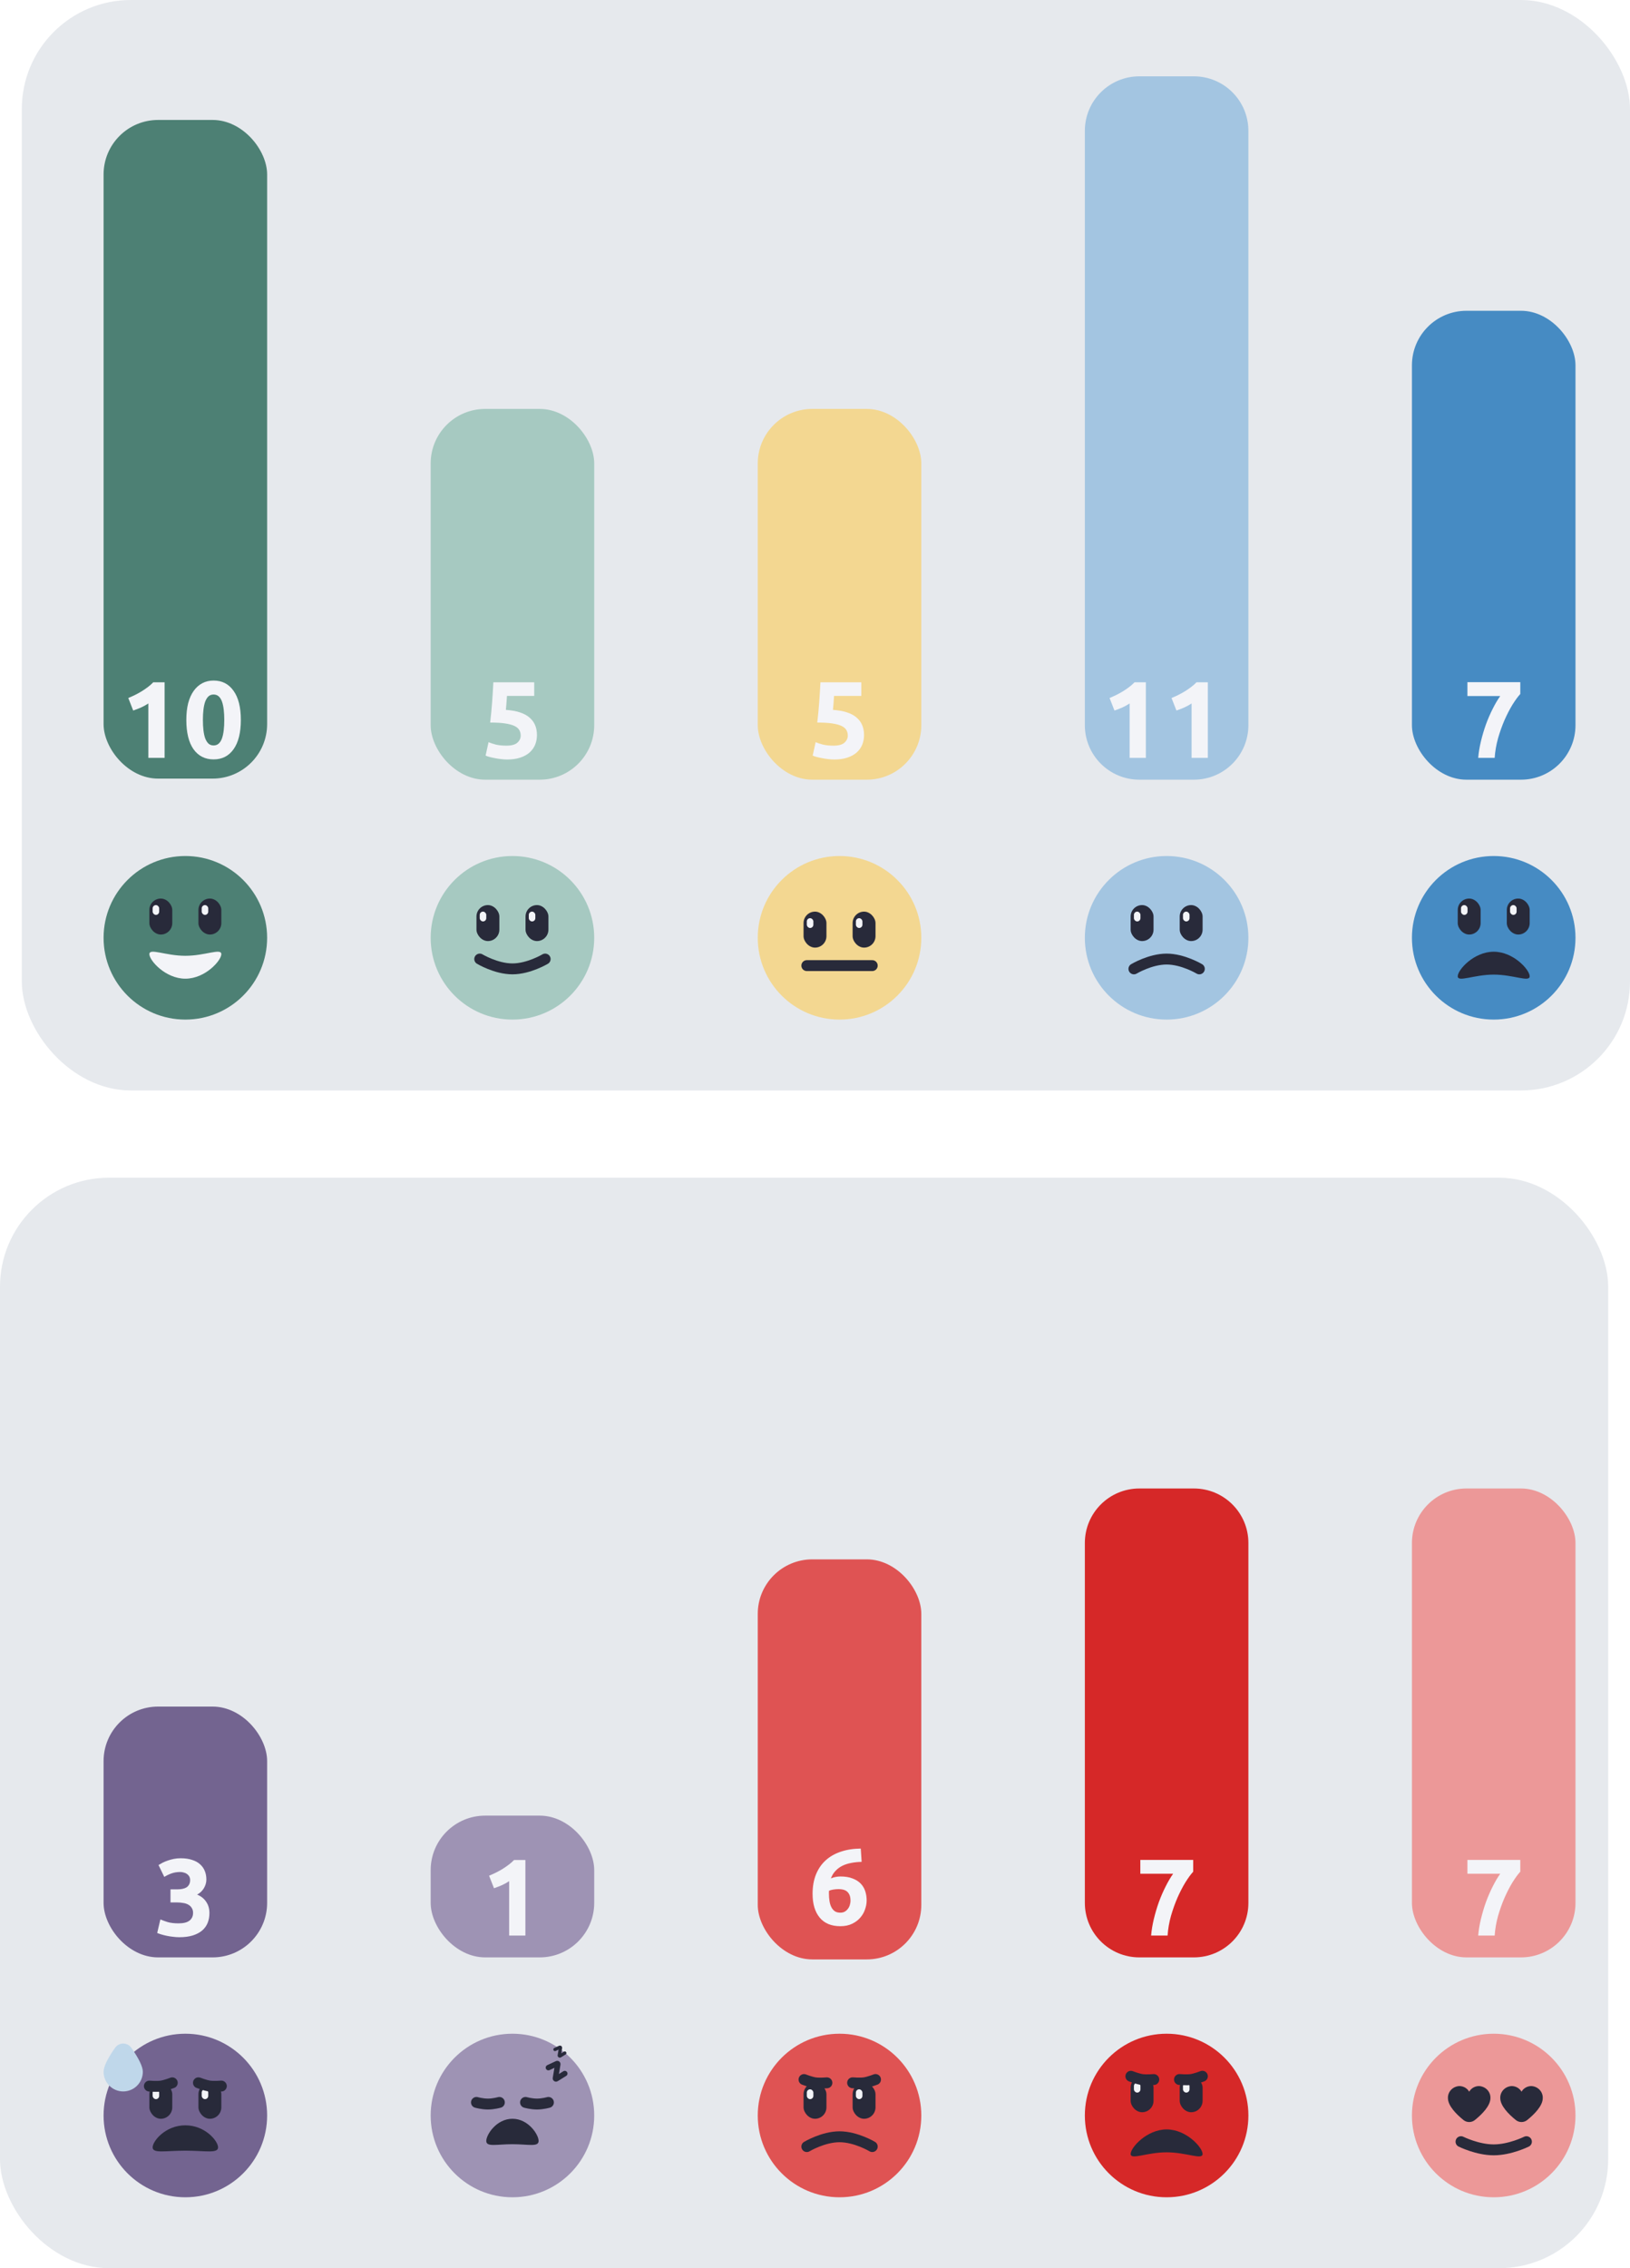 <svg width="299" height="416" viewBox="0 0 299 416" fill="none" xmlns="http://www.w3.org/2000/svg">
<rect x="4" width="295" height="200" rx="20" fill="#E6E9ED"/>
<rect y="216" width="295" height="200" rx="20" fill="#E6E9ED"/>
<g filter="url(#filter0_d_121_422)">
<circle cx="34" cy="388" r="15" fill="#736490"/>
<path d="M28 393.848C28 392.688 30.355 389.8 34 389.8C37.645 389.8 40 392.688 40 393.848C40 395.008 37.645 394.448 34 394.448C30.355 394.448 28 395.008 28 393.848Z" fill="#282A3A"/>
<rect x="27.4" y="382" width="4.2" height="6.6" rx="2.1" fill="#282A3A"/>
<rect x="28" y="383.2" width="1.2" height="1.8" rx="0.6" fill="#F3F4F8"/>
<rect x="36.4" y="382" width="4.2" height="6.6" rx="2.1" fill="#282A3A"/>
<rect x="37" y="383.2" width="1.2" height="1.8" rx="0.6" fill="#F3F4F8"/>
<path d="M36.401 382C36.401 382 37.605 382.473 38.416 382.594C39.26 382.719 40.601 382.6 40.601 382.6" stroke="#282A3A" stroke-width="2" stroke-linecap="round"/>
<path d="M31.6 382.006C31.6 382.006 30.396 382.479 29.585 382.6C28.741 382.725 27.4 382.606 27.4 382.606" stroke="#282A3A" stroke-width="2" stroke-linecap="round"/>
<path d="M22.6 383.587C21.645 383.586 20.73 383.207 20.055 382.532C19.381 381.857 19.001 380.942 19 379.987C19 379.051 19.72 377.56 21.131 375.554C21.299 375.321 21.52 375.131 21.775 375C22.031 374.868 22.314 374.8 22.601 374.8C22.889 374.8 23.172 374.868 23.427 375C23.683 375.131 23.904 375.321 24.071 375.554C25.483 377.56 26.2 379.051 26.2 379.987C26.199 380.942 25.82 381.857 25.145 382.532C24.47 383.207 23.555 383.586 22.6 383.587Z" fill="#BFD7EA"/>
<circle cx="94" cy="388" r="15" fill="#9E93B4"/>
<path d="M96.4 385.6C96.4 385.6 97.45 385.9 98.5 385.9C99.55 385.9 100.6 385.6 100.6 385.6" stroke="#282A3A" stroke-width="2" stroke-linecap="round"/>
<path d="M87.4 385.6C87.4 385.6 88.45 385.9 89.5 385.9C90.55 385.9 91.6 385.6 91.6 385.6" stroke="#282A3A" stroke-width="2" stroke-linecap="round"/>
<path d="M89.2 392.662C89.2 391.498 91.084 388.6 94 388.6C96.916 388.6 98.8 391.498 98.8 392.662C98.8 393.826 96.916 393.264 94 393.264C91.084 393.264 89.2 393.826 89.2 392.662Z" fill="#282A3A"/>
<path d="M101.8 375.891L102.678 375.481C102.751 375.446 102.832 375.508 102.819 375.588L102.586 376.982C102.572 377.066 102.665 377.128 102.738 377.083L103.6 376.545" stroke="#282A3A" stroke-width="0.6" stroke-linecap="round"/>
<path d="M100.6 379.218L102.178 378.481C102.251 378.446 102.332 378.508 102.319 378.588L101.886 381.182C101.872 381.266 101.965 381.328 102.038 381.283L103.6 380.309" stroke="#282A3A" stroke-linecap="round"/>
<circle cx="154" cy="388" r="15" fill="#DF5353"/>
<rect x="147.4" y="382" width="4.2" height="6.6" rx="2.1" fill="#282A3A"/>
<rect x="148" y="383.2" width="1.2" height="1.8" rx="0.6" fill="#F3F4F8"/>
<rect x="156.4" y="382" width="4.2" height="6.6" rx="2.1" fill="#282A3A"/>
<rect x="157" y="383.2" width="1.2" height="1.8" rx="0.6" fill="#F3F4F8"/>
<path d="M148 393.7C148 393.7 151 391.9 154 391.9C157 391.9 160 393.7 160 393.7" stroke="#282A3A" stroke-width="2" stroke-linecap="round"/>
<path d="M160.6 381.4C160.6 381.4 159.396 381.873 158.585 381.994C157.741 382.119 156.4 382 156.4 382" stroke="#282A3A" stroke-width="2" stroke-linecap="round"/>
<path d="M147.485 381.406C147.485 381.406 148.688 381.879 149.5 382C150.344 382.125 151.685 382.006 151.685 382.006" stroke="#282A3A" stroke-width="2" stroke-linecap="round"/>
<circle cx="214" cy="388" r="15" fill="#D62828"/>
<path d="M207.4 395.052C207.4 393.892 210.355 390.552 214 390.552C217.645 390.552 220.6 393.892 220.6 395.052C220.6 396.212 217.645 394.752 214 394.752C210.355 394.752 207.4 396.212 207.4 395.052Z" fill="#282A3A"/>
<rect x="207.4" y="380.8" width="4.2" height="6.6" rx="2.1" fill="#282A3A"/>
<rect x="208" y="382" width="1.2" height="1.8" rx="0.6" fill="#F3F4F8"/>
<rect x="216.4" y="380.8" width="4.2" height="6.6" rx="2.1" fill="#282A3A"/>
<rect x="217" y="382" width="1.2" height="1.8" rx="0.6" fill="#F3F4F8"/>
<path d="M220.558 380.8C220.558 380.8 219.354 381.273 218.543 381.394C217.699 381.519 216.358 381.4 216.358 381.4" stroke="#282A3A" stroke-width="2" stroke-linecap="round"/>
<path d="M207.443 380.806C207.443 380.806 208.646 381.279 209.458 381.4C210.302 381.525 211.643 381.406 211.643 381.406" stroke="#282A3A" stroke-width="2" stroke-linecap="round"/>
<circle cx="274" cy="388" r="15" fill="#EC9898"/>
<path d="M268 392.8C268 392.8 271 394.3 274 394.3C277 394.3 280 392.8 280 392.8" stroke="#282A3A" stroke-width="2" stroke-linecap="round"/>
<path d="M271.287 382.6C270.921 382.605 270.563 382.704 270.249 382.885C269.936 383.066 269.677 383.324 269.5 383.632C269.323 383.324 269.064 383.066 268.751 382.885C268.437 382.704 268.079 382.605 267.713 382.6C267.13 382.624 266.581 382.87 266.185 383.283C265.789 383.697 265.58 384.244 265.602 384.806C265.602 386.228 267.156 387.782 268.46 388.835C268.752 389.071 269.12 389.2 269.5 389.2C269.88 389.2 270.248 389.071 270.54 388.835C271.844 387.782 273.398 386.228 273.398 384.806C273.42 384.244 273.211 383.697 272.815 383.283C272.419 382.87 271.87 382.624 271.287 382.6Z" fill="#282A3A"/>
<path d="M280.887 382.6C280.521 382.605 280.163 382.704 279.849 382.885C279.536 383.066 279.277 383.324 279.1 383.632C278.923 383.324 278.664 383.066 278.351 382.885C278.037 382.704 277.679 382.605 277.313 382.6C276.73 382.624 276.181 382.87 275.785 383.283C275.389 383.697 275.18 384.244 275.202 384.806C275.202 386.228 276.756 387.782 278.06 388.835C278.352 389.071 278.72 389.2 279.1 389.2C279.48 389.2 279.848 389.071 280.14 388.835C281.444 387.782 282.998 386.228 282.998 384.806C283.02 384.244 282.811 383.697 282.415 383.283C282.019 382.87 281.47 382.624 280.887 382.6Z" fill="#282A3A"/>
<rect x="19" y="313" width="30" height="46" rx="10" fill="#736490"/>
<rect x="79" y="333" width="30" height="26" rx="10" fill="#9E93B4"/>
<rect x="139" y="286" width="30" height="73.37" rx="10" fill="#DF5353"/>
<path d="M199 283C199 277.477 203.477 273 209 273H219C224.523 273 229 277.477 229 283V349C229 354.523 224.523 359 219 359H209C203.477 359 199 354.523 199 349V283Z" fill="#D62828"/>
<rect x="259" y="273" width="30" height="86" rx="10" fill="#EC9898"/>
</g>
<g filter="url(#filter1_d_121_422)">
<circle cx="34" cy="172" r="15" fill="#4D8074"/>
<path d="M40.6 175C40.6 176.16 37.645 179.5 34 179.5C30.355 179.5 27.4 176.16 27.4 175C27.4 173.84 30.355 175.3 34 175.3C37.645 175.3 40.6 173.84 40.6 175Z" fill="#F3F4F8"/>
<rect x="27.4" y="164.8" width="4.2" height="6.6" rx="2.1" fill="#282A3A"/>
<rect x="28" y="166" width="1.2" height="1.8" rx="0.6" fill="#F3F4F8"/>
<rect x="36.4" y="164.8" width="4.2" height="6.6" rx="2.1" fill="#282A3A"/>
<rect x="37" y="166" width="1.2" height="1.8" rx="0.6" fill="#F3F4F8"/>
<circle cx="94" cy="172" r="15" fill="#A6C9C1"/>
<rect x="87.4" y="166" width="4.2" height="6.6" rx="2.1" fill="#282A3A"/>
<rect x="88" y="167.2" width="1.2" height="1.8" rx="0.6" fill="#F3F4F8"/>
<rect x="96.4" y="166" width="4.2" height="6.6" rx="2.1" fill="#282A3A"/>
<rect x="97" y="167.2" width="1.2" height="1.8" rx="0.6" fill="#F3F4F8"/>
<path d="M88 175.9C88 175.9 91 177.7 94 177.7C97 177.7 100 175.9 100 175.9" stroke="#282A3A" stroke-width="2" stroke-linecap="round"/>
<circle cx="154" cy="172" r="15" fill="#F3D791"/>
<rect x="147.4" y="167.2" width="4.2" height="6.6" rx="2.1" fill="#282A3A"/>
<rect x="148" y="168.4" width="1.2" height="1.8" rx="0.6" fill="#F3F4F8"/>
<rect x="156.4" y="167.2" width="4.2" height="6.6" rx="2.1" fill="#282A3A"/>
<rect x="157" y="168.4" width="1.2" height="1.8" rx="0.6" fill="#F3F4F8"/>
<path d="M148 177.1C148 177.1 151 177.1 154 177.1C157 177.1 160 177.1 160 177.1" stroke="#282A3A" stroke-width="2" stroke-linecap="round"/>
<circle cx="214" cy="172" r="15" fill="#A3C5E1"/>
<rect x="207.4" y="166" width="4.2" height="6.6" rx="2.1" fill="#282A3A"/>
<rect x="208" y="167.2" width="1.2" height="1.8" rx="0.6" fill="#F3F4F8"/>
<rect x="216.4" y="166" width="4.2" height="6.6" rx="2.1" fill="#282A3A"/>
<rect x="217" y="167.2" width="1.2" height="1.8" rx="0.6" fill="#F3F4F8"/>
<path d="M208 177.7C208 177.7 211 175.9 214 175.9C217 175.9 220 177.7 220 177.7" stroke="#282A3A" stroke-width="2" stroke-linecap="round"/>
<circle cx="274" cy="172" r="15" fill="#468BC3"/>
<path d="M267.4 179.052C267.4 177.892 270.355 174.552 274 174.552C277.645 174.552 280.6 177.892 280.6 179.052C280.6 180.212 277.645 178.752 274 178.752C270.355 178.752 267.4 180.212 267.4 179.052Z" fill="#282A3A"/>
<rect x="267.4" y="164.8" width="4.2" height="6.6" rx="2.1" fill="#282A3A"/>
<rect x="268" y="166" width="1.2" height="1.8" rx="0.6" fill="#F3F4F8"/>
<rect x="276.4" y="164.8" width="4.2" height="6.6" rx="2.1" fill="#282A3A"/>
<rect x="277" y="166" width="1.2" height="1.8" rx="0.6" fill="#F3F4F8"/>
<rect x="19" y="22" width="30" height="120.803" rx="10" fill="#4D8074"/>
<rect x="79" y="75" width="30" height="68" rx="10" fill="#A6C9C1"/>
<rect x="139" y="75" width="30" height="68" rx="10" fill="#F3D791"/>
<path d="M199 24C199 18.477 203.477 14 209 14H219C224.523 14 229 18.477 229 24V133C229 138.523 224.523 143 219 143H209C203.477 143 199 138.523 199 133V24Z" fill="#A3C5E1"/>
<rect x="259" y="57" width="30" height="86" rx="10" fill="#468BC3"/>
<path d="M23.533 128.02C23.919 127.86 24.32 127.68 24.733 127.48C25.16 127.267 25.573 127.04 25.973 126.8C26.373 126.547 26.753 126.287 27.113 126.02C27.486 125.74 27.82 125.447 28.113 125.14H30.193V139H27.213V129.02C26.813 129.287 26.366 129.533 25.873 129.76C25.38 129.973 24.899 130.16 24.433 130.32L23.533 128.02ZM44.18 132.04C44.18 134.373 43.733 136.167 42.84 137.42C41.96 138.66 40.74 139.28 39.18 139.28C37.62 139.28 36.393 138.66 35.5 137.42C34.62 136.167 34.18 134.373 34.18 132.04C34.18 130.88 34.293 129.853 34.52 128.96C34.76 128.067 35.1 127.313 35.54 126.7C35.98 126.087 36.507 125.62 37.12 125.3C37.733 124.98 38.42 124.82 39.18 124.82C40.74 124.82 41.96 125.447 42.84 126.7C43.733 127.94 44.18 129.72 44.18 132.04ZM41.14 132.04C41.14 131.347 41.107 130.72 41.04 130.16C40.973 129.587 40.867 129.093 40.72 128.68C40.573 128.267 40.373 127.947 40.12 127.72C39.867 127.493 39.553 127.38 39.18 127.38C38.807 127.38 38.493 127.493 38.24 127.72C38 127.947 37.8 128.267 37.64 128.68C37.493 129.093 37.387 129.587 37.32 130.16C37.253 130.72 37.22 131.347 37.22 132.04C37.22 132.733 37.253 133.367 37.32 133.94C37.387 134.513 37.493 135.007 37.64 135.42C37.8 135.833 38 136.153 38.24 136.38C38.493 136.607 38.807 136.72 39.18 136.72C39.553 136.72 39.867 136.607 40.12 136.38C40.373 136.153 40.573 135.833 40.72 135.42C40.867 135.007 40.973 134.513 41.04 133.94C41.107 133.367 41.14 132.733 41.14 132.04Z" fill="#F3F4F8"/>
<path d="M203.533 128.02C203.919 127.86 204.319 127.68 204.733 127.48C205.159 127.267 205.573 127.04 205.973 126.8C206.373 126.547 206.753 126.287 207.113 126.02C207.486 125.74 207.819 125.447 208.113 125.14H210.193V139H207.213V129.02C206.813 129.287 206.366 129.533 205.873 129.76C205.379 129.973 204.899 130.16 204.433 130.32L203.533 128.02ZM214.9 128.02C215.287 127.86 215.687 127.68 216.1 127.48C216.527 127.267 216.94 127.04 217.34 126.8C217.74 126.547 218.12 126.287 218.48 126.02C218.853 125.74 219.187 125.447 219.48 125.14H221.56V139H218.58V129.02C218.18 129.287 217.733 129.533 217.24 129.76C216.747 129.973 216.267 130.16 215.8 130.32L214.9 128.02Z" fill="#F3F4F8"/>
<path d="M95.516 134.92C95.516 134.533 95.43 134.193 95.256 133.9C95.083 133.593 94.783 133.34 94.356 133.14C93.93 132.94 93.356 132.787 92.636 132.68C91.916 132.573 91.01 132.52 89.916 132.52C90.063 131.28 90.183 130.02 90.276 128.74C90.37 127.46 90.443 126.26 90.496 125.14H97.996V127.64H92.996C92.97 128.12 92.936 128.587 92.896 129.04C92.87 129.48 92.836 129.867 92.796 130.2C94.743 130.333 96.176 130.793 97.096 131.58C98.03 132.353 98.496 133.433 98.496 134.82C98.496 135.46 98.383 136.053 98.156 136.6C97.93 137.147 97.59 137.62 97.136 138.02C96.683 138.42 96.11 138.733 95.416 138.96C94.736 139.187 93.936 139.3 93.016 139.3C92.656 139.3 92.276 139.273 91.876 139.22C91.49 139.18 91.11 139.12 90.736 139.04C90.376 138.973 90.05 138.9 89.756 138.82C89.463 138.74 89.236 138.66 89.076 138.58L89.616 136.12C89.95 136.267 90.39 136.413 90.936 136.56C91.483 136.693 92.136 136.76 92.896 136.76C93.816 136.76 94.483 136.58 94.896 136.22C95.31 135.847 95.516 135.413 95.516 134.92Z" fill="#F3F4F8"/>
<path d="M89.716 344.02C90.103 343.86 90.503 343.68 90.916 343.48C91.343 343.267 91.756 343.04 92.156 342.8C92.556 342.547 92.936 342.287 93.296 342.02C93.67 341.74 94.003 341.447 94.296 341.14H96.376V355H93.396V345.02C92.996 345.287 92.55 345.533 92.056 345.76C91.563 345.973 91.083 346.16 90.616 346.32L89.716 344.02Z" fill="#F3F4F8"/>
<path d="M32.876 355.3C32.516 355.3 32.136 355.273 31.736 355.22C31.336 355.18 30.95 355.12 30.576 355.04C30.203 354.96 29.863 354.873 29.556 354.78C29.25 354.687 29.01 354.6 28.836 354.52L29.416 352.04C29.763 352.187 30.203 352.347 30.736 352.52C31.283 352.68 31.956 352.76 32.756 352.76C33.676 352.76 34.35 352.587 34.776 352.24C35.203 351.893 35.416 351.427 35.416 350.84C35.416 350.48 35.336 350.18 35.176 349.94C35.03 349.687 34.823 349.487 34.556 349.34C34.29 349.18 33.97 349.073 33.596 349.02C33.236 348.953 32.85 348.92 32.436 348.92H31.276V346.52H32.596C32.89 346.52 33.17 346.493 33.436 346.44C33.716 346.387 33.963 346.3 34.176 346.18C34.39 346.047 34.556 345.873 34.676 345.66C34.81 345.433 34.876 345.153 34.876 344.82C34.876 344.567 34.823 344.347 34.716 344.16C34.61 343.973 34.47 343.82 34.296 343.7C34.136 343.58 33.943 343.493 33.716 343.44C33.503 343.373 33.283 343.34 33.056 343.34C32.483 343.34 31.95 343.427 31.456 343.6C30.976 343.773 30.536 343.987 30.136 344.24L29.076 342.06C29.29 341.927 29.536 341.787 29.816 341.64C30.11 341.493 30.43 341.36 30.776 341.24C31.123 341.12 31.49 341.02 31.876 340.94C32.276 340.86 32.696 340.82 33.136 340.82C33.95 340.82 34.65 340.92 35.236 341.12C35.836 341.307 36.33 341.58 36.716 341.94C37.103 342.287 37.39 342.7 37.576 343.18C37.763 343.647 37.856 344.16 37.856 344.72C37.856 345.267 37.703 345.8 37.396 346.32C37.09 346.827 36.676 347.213 36.156 347.48C36.876 347.773 37.43 348.213 37.816 348.8C38.216 349.373 38.416 350.067 38.416 350.88C38.416 351.52 38.31 352.113 38.096 352.66C37.883 353.193 37.55 353.66 37.096 354.06C36.643 354.447 36.063 354.753 35.356 354.98C34.663 355.193 33.836 355.3 32.876 355.3Z" fill="#F3F4F8"/>
<path d="M155.516 134.92C155.516 134.533 155.43 134.193 155.256 133.9C155.083 133.593 154.783 133.34 154.356 133.14C153.93 132.94 153.356 132.787 152.636 132.68C151.916 132.573 151.01 132.52 149.916 132.52C150.063 131.28 150.183 130.02 150.276 128.74C150.37 127.46 150.443 126.26 150.496 125.14H157.996V127.64H152.996C152.97 128.12 152.936 128.587 152.896 129.04C152.87 129.48 152.836 129.867 152.796 130.2C154.743 130.333 156.176 130.793 157.096 131.58C158.03 132.353 158.496 133.433 158.496 134.82C158.496 135.46 158.383 136.053 158.156 136.6C157.93 137.147 157.59 137.62 157.136 138.02C156.683 138.42 156.11 138.733 155.416 138.96C154.736 139.187 153.936 139.3 153.016 139.3C152.656 139.3 152.276 139.273 151.876 139.22C151.49 139.18 151.11 139.12 150.736 139.04C150.376 138.973 150.05 138.9 149.756 138.82C149.463 138.74 149.236 138.66 149.076 138.58L149.616 136.12C149.95 136.267 150.39 136.413 150.936 136.56C151.483 136.693 152.136 136.76 152.896 136.76C153.816 136.76 154.483 136.58 154.896 136.22C155.31 135.847 155.516 135.413 155.516 134.92Z" fill="#F3F4F8"/>
<path d="M153.796 346.48C153.503 346.48 153.19 346.507 152.856 346.56C152.523 346.613 152.263 346.687 152.076 346.78C152.076 346.833 152.07 346.913 152.056 347.02C152.056 347.127 152.056 347.22 152.056 347.3C152.056 347.78 152.09 348.233 152.156 348.66C152.223 349.087 152.336 349.46 152.496 349.78C152.656 350.1 152.87 350.353 153.136 350.54C153.403 350.713 153.736 350.8 154.136 350.8C154.47 350.8 154.75 350.733 154.976 350.6C155.216 350.453 155.41 350.273 155.556 350.06C155.716 349.847 155.83 349.613 155.896 349.36C155.976 349.093 156.016 348.84 156.016 348.6C156.016 347.92 155.843 347.4 155.496 347.04C155.163 346.667 154.596 346.48 153.796 346.48ZM154.176 344.16C155.043 344.16 155.776 344.28 156.376 344.52C156.99 344.747 157.49 345.06 157.876 345.46C158.263 345.86 158.543 346.327 158.716 346.86C158.89 347.393 158.976 347.96 158.976 348.56C158.976 349.093 158.876 349.64 158.676 350.2C158.49 350.76 158.196 351.267 157.796 351.72C157.41 352.173 156.91 352.547 156.296 352.84C155.696 353.133 154.983 353.28 154.156 353.28C152.49 353.28 151.223 352.753 150.356 351.7C149.49 350.647 149.056 349.193 149.056 347.34C149.056 346.007 149.263 344.827 149.676 343.8C150.09 342.773 150.676 341.913 151.436 341.22C152.21 340.513 153.136 339.98 154.216 339.62C155.31 339.247 156.536 339.053 157.896 339.04C157.923 339.453 157.95 339.86 157.976 340.26C158.003 340.647 158.03 341.053 158.056 341.48C157.376 341.493 156.736 341.56 156.136 341.68C155.55 341.787 155.01 341.96 154.516 342.2C154.036 342.44 153.616 342.753 153.256 343.14C152.896 343.513 152.616 343.973 152.416 344.52C152.71 344.387 153.01 344.293 153.316 344.24C153.623 344.187 153.91 344.16 154.176 344.16Z" fill="#F3F4F8"/>
<path d="M271.156 139C271.236 138.027 271.403 137.013 271.656 135.96C271.91 134.907 272.216 133.873 272.576 132.86C272.95 131.847 273.363 130.893 273.816 130C274.27 129.093 274.73 128.313 275.196 127.66H269.176V125.12H278.876V127.28C278.45 127.747 277.976 128.393 277.456 129.22C276.95 130.047 276.463 130.987 275.996 132.04C275.543 133.08 275.143 134.2 274.796 135.4C274.463 136.6 274.256 137.8 274.176 139H271.156Z" fill="#F3F4F8"/>
<path d="M211.156 355C211.236 354.027 211.403 353.013 211.656 351.96C211.91 350.907 212.216 349.873 212.576 348.86C212.95 347.847 213.363 346.893 213.816 346C214.27 345.093 214.73 344.313 215.196 343.66H209.176V341.12H218.876V343.28C218.45 343.747 217.976 344.393 217.456 345.22C216.95 346.047 216.463 346.987 215.996 348.04C215.543 349.08 215.143 350.2 214.796 351.4C214.463 352.6 214.256 353.8 214.176 355H211.156Z" fill="#F3F4F8"/>
<path d="M271.156 355C271.236 354.027 271.403 353.013 271.656 351.96C271.91 350.907 272.216 349.873 272.576 348.86C272.95 347.847 273.363 346.893 273.816 346C274.27 345.093 274.73 344.313 275.196 343.66H269.176V341.12H278.876V343.28C278.45 343.747 277.976 344.393 277.456 345.22C276.95 346.047 276.463 346.987 275.996 348.04C275.543 349.08 275.143 350.2 274.796 351.4C274.463 352.6 274.256 353.8 274.176 355H271.156Z" fill="#F3F4F8"/>
</g>
<defs>
<filter id="filter0_d_121_422" x="15" y="269" width="278" height="138" filterUnits="userSpaceOnUse" color-interpolation-filters="sRGB">
<feFlood flood-opacity="0" result="BackgroundImageFix"/>
<feColorMatrix in="SourceAlpha" type="matrix" values="0 0 0 0 0 0 0 0 0 0 0 0 0 0 0 0 0 0 127 0" result="hardAlpha"/>
<feOffset/>
<feGaussianBlur stdDeviation="2"/>
<feComposite in2="hardAlpha" operator="out"/>
<feColorMatrix type="matrix" values="0 0 0 0 0 0 0 0 0 0 0 0 0 0 0 0 0 0 0.25 0"/>
<feBlend mode="normal" in2="BackgroundImageFix" result="effect1_dropShadow_121_422"/>
<feBlend mode="normal" in="SourceGraphic" in2="effect1_dropShadow_121_422" result="shape"/>
</filter>
<filter id="filter1_d_121_422" x="15" y="10" width="278" height="349.3" filterUnits="userSpaceOnUse" color-interpolation-filters="sRGB">
<feFlood flood-opacity="0" result="BackgroundImageFix"/>
<feColorMatrix in="SourceAlpha" type="matrix" values="0 0 0 0 0 0 0 0 0 0 0 0 0 0 0 0 0 0 127 0" result="hardAlpha"/>
<feOffset/>
<feGaussianBlur stdDeviation="2"/>
<feComposite in2="hardAlpha" operator="out"/>
<feColorMatrix type="matrix" values="0 0 0 0 0 0 0 0 0 0 0 0 0 0 0 0 0 0 0.25 0"/>
<feBlend mode="normal" in2="BackgroundImageFix" result="effect1_dropShadow_121_422"/>
<feBlend mode="normal" in="SourceGraphic" in2="effect1_dropShadow_121_422" result="shape"/>
</filter>
</defs>
</svg>
